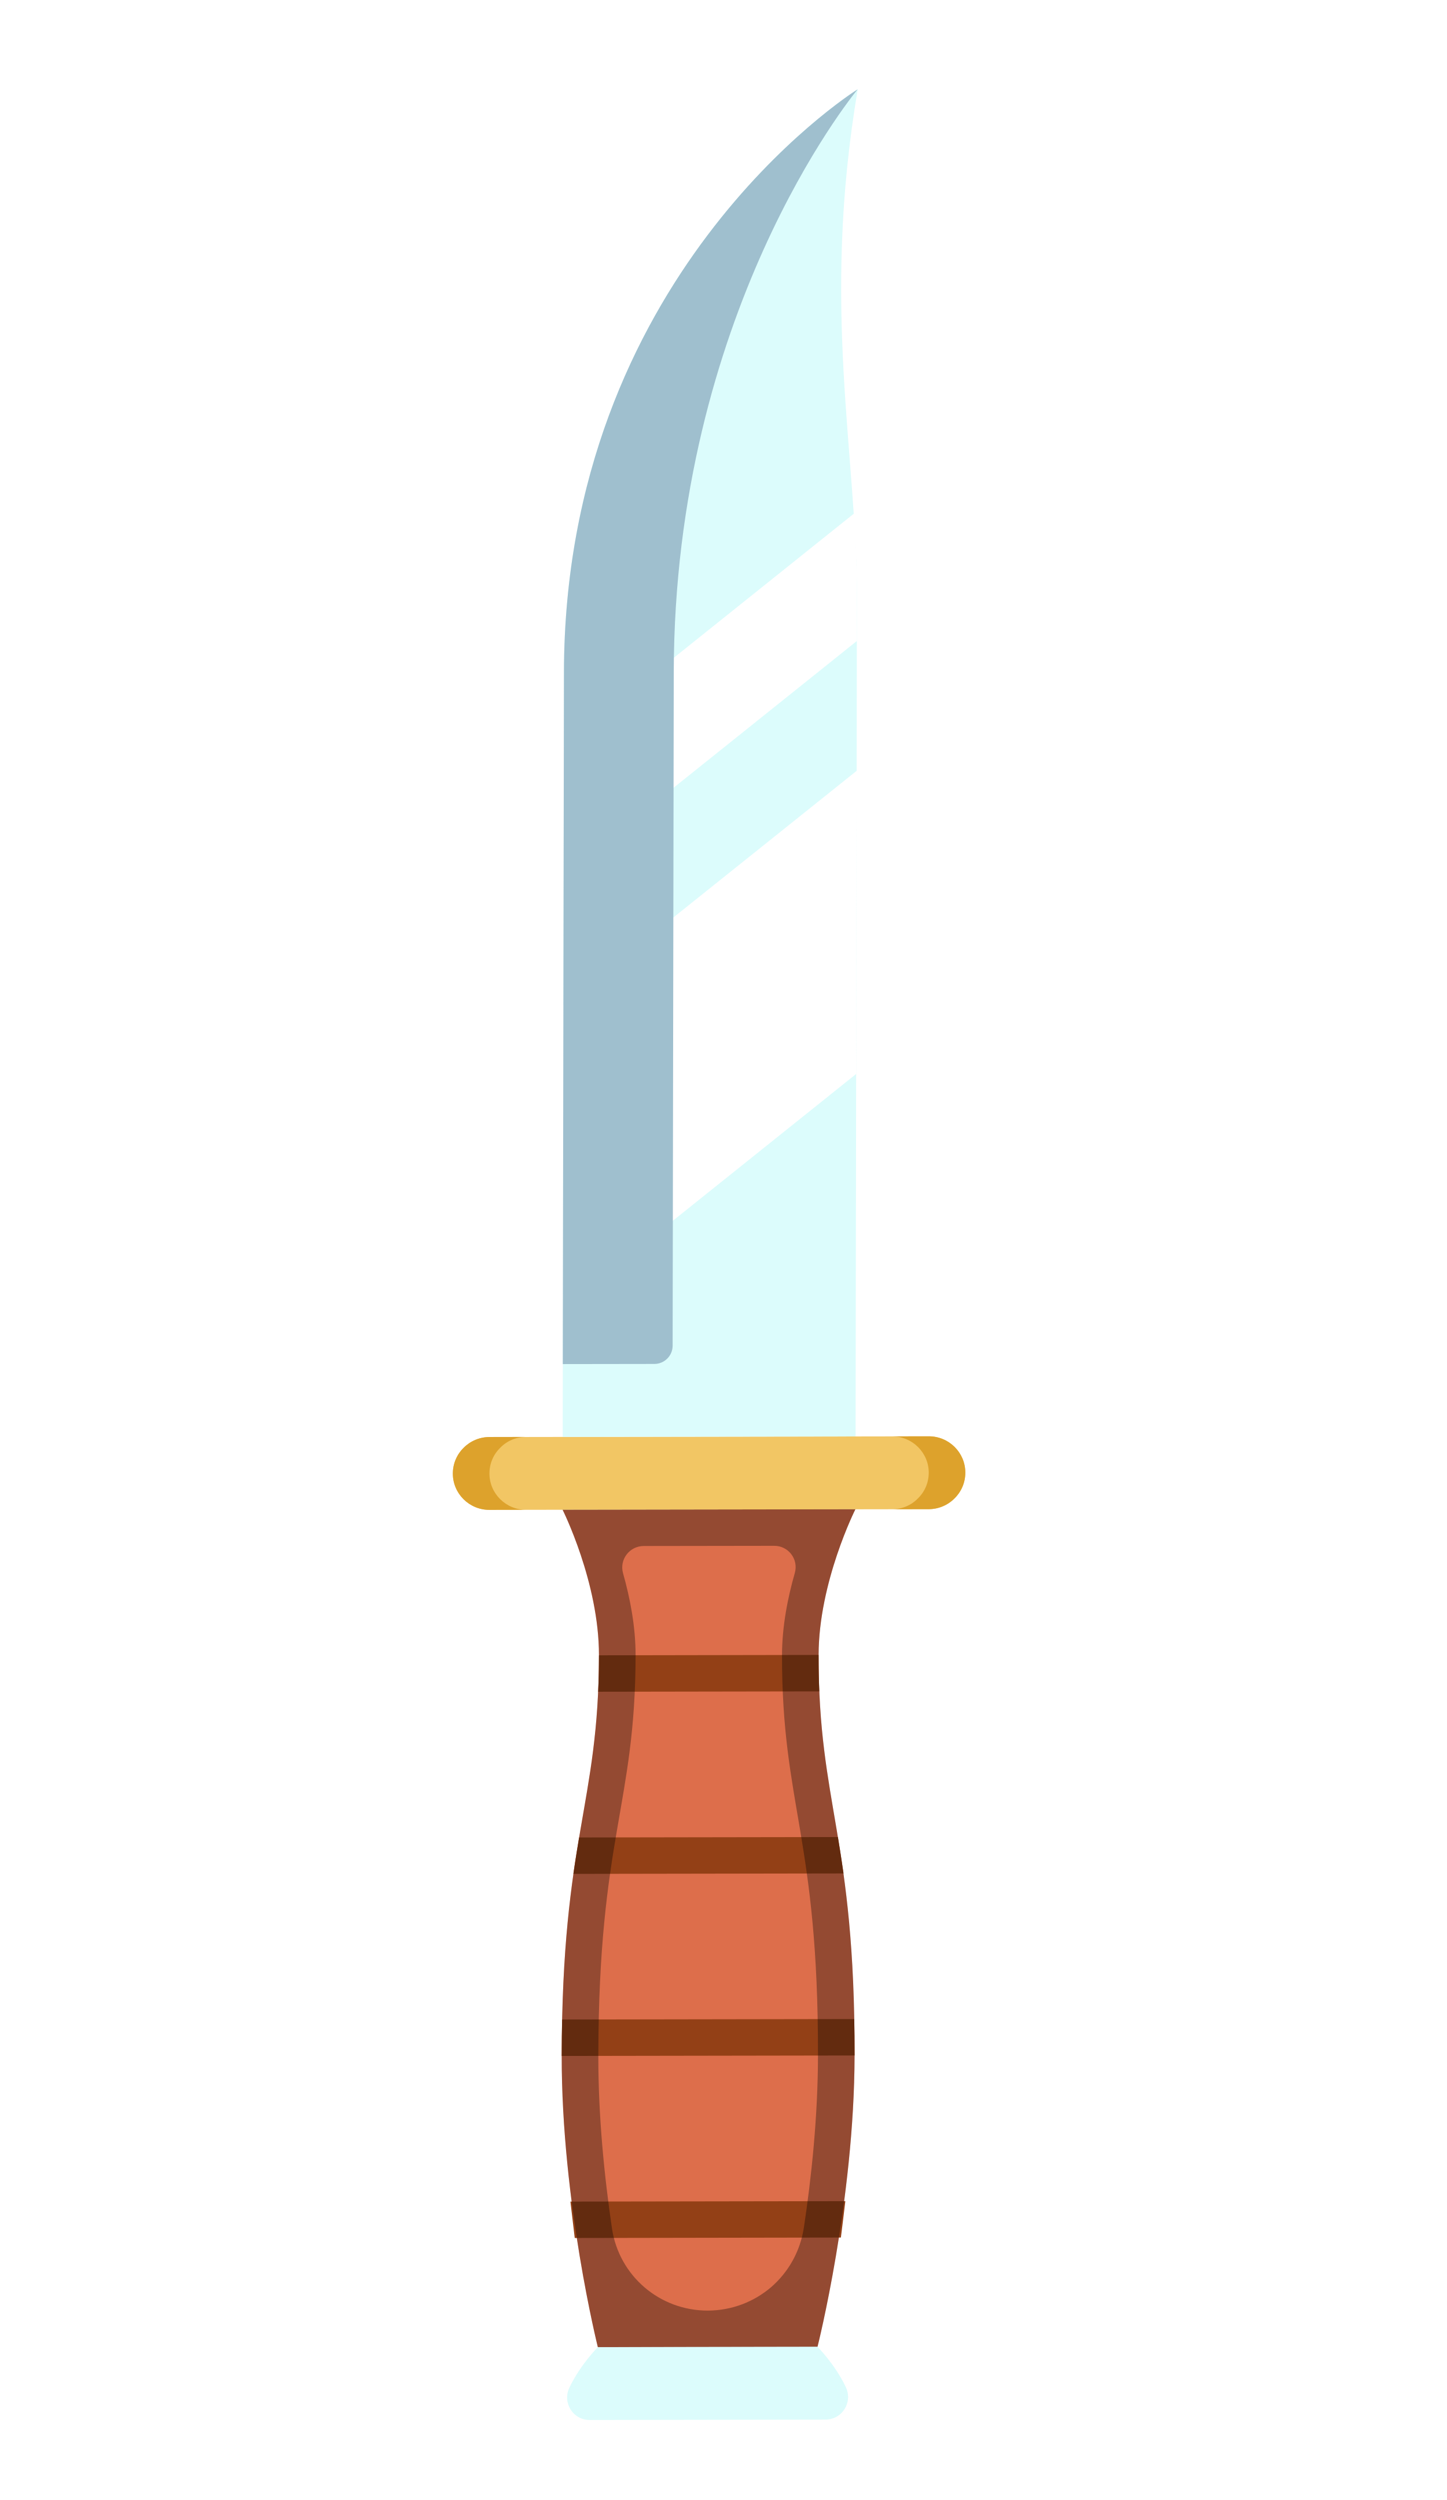 <svg width="77" height="133" viewBox="0 0 77 133" fill="none" xmlns="http://www.w3.org/2000/svg">
<g filter="url(#filter0_d_9_1017)">
<path d="M31.873 84.062C31.86 92.047 29.908 93.75 29.89 105.372C29.877 113.121 31.813 120.865 31.813 120.865L43.502 120.845C43.502 120.845 45.461 113.093 45.474 105.345C45.492 93.722 43.548 92.027 43.56 84.039C43.565 80.165 45.52 76.287 45.52 76.287L29.935 76.312C29.935 76.312 31.877 80.183 31.871 84.056L31.873 84.062Z" fill="#DD6E4B"/>
<path d="M26.048 72.448L49.425 72.41C50.501 72.409 51.371 73.275 51.369 74.345C51.367 75.415 50.493 76.283 49.417 76.285L26.04 76.322C24.964 76.324 24.094 75.457 24.096 74.387C24.097 73.317 24.972 72.449 26.048 72.448Z" fill="#F2C664"/>
<path d="M45.528 72.415C45.528 72.415 45.587 35.612 45.6 27.863C45.613 20.115 43.677 12.37 45.644 0.744C45.644 0.744 30.044 10.455 30.008 31.763C29.971 53.07 29.943 72.44 29.943 72.44L45.528 72.415Z" fill="#DCFCFC"/>
<path d="M43.502 120.845C43.502 120.845 44.44 121.779 45.013 122.998C45.388 123.796 44.816 124.716 43.928 124.716L31.375 124.737C30.487 124.738 29.92 123.82 30.297 123.022C30.874 121.801 31.815 120.862 31.815 120.862L43.504 120.842L43.502 120.845Z" fill="#DCFCFC"/>
<path d="M45.587 37.006L45.56 53.132L29.956 65.623L29.982 49.487L45.587 37.006Z" fill="white"/>
<path d="M45.6 27.863L45.597 30.099L29.993 42.59L30.005 35.675L45.468 23.301C45.553 24.88 45.602 26.41 45.6 27.863Z" fill="white"/>
<path d="M51.368 74.342C51.367 74.875 51.153 75.359 50.791 75.71C50.441 76.068 49.952 76.282 49.417 76.285L47.47 76.288C48.006 76.288 48.495 76.074 48.845 75.713C49.206 75.363 49.42 74.878 49.422 74.346C49.425 73.281 48.548 72.411 47.477 72.411L49.424 72.408C50.495 72.407 51.371 73.275 51.368 74.342Z" fill="#DDA22C"/>
<path d="M27.989 76.318L26.042 76.322C24.972 76.322 24.096 75.454 24.098 74.387C24.1 73.854 24.314 73.37 24.675 73.019C25.026 72.661 25.515 72.447 26.049 72.445L27.996 72.441C27.461 72.441 26.971 72.655 26.622 73.016C26.26 73.366 26.046 73.851 26.045 74.383C26.041 75.448 26.918 76.319 27.989 76.318Z" fill="#DDA22C"/>
<path d="M43.597 85.978L31.831 85.997C31.861 85.396 31.871 84.749 31.872 84.059L43.56 84.039C43.558 84.726 43.569 85.376 43.596 85.975L43.597 85.978Z" fill="#934016"/>
<path d="M44.885 95.663L30.51 95.686C30.608 94.998 30.718 94.36 30.815 93.749L44.589 93.727C44.686 94.338 44.791 94.977 44.889 95.665L44.885 95.663Z" fill="#934016"/>
<path d="M45.474 105.347L29.89 105.372C29.891 104.694 29.901 104.046 29.912 103.434L45.457 103.409C45.465 104.019 45.475 104.666 45.474 105.345L45.474 105.347Z" fill="#934016"/>
<path d="M44.984 113.094C44.905 113.752 44.827 114.402 44.746 115.032L30.584 115.056C30.507 114.427 30.43 113.777 30.354 113.12L44.985 113.097L44.984 113.094Z" fill="#934016"/>
<path d="M45.636 0.754C45.315 1.152 35.886 12.721 35.853 31.754L35.832 44.344L35.793 67.59C35.792 68.125 35.356 68.559 34.818 68.559L29.948 68.566L30.01 31.762C30.046 10.783 45.158 1.053 45.636 0.754Z" fill="#9FBFCE"/>
<path opacity="0.33" d="M45.523 76.289L29.938 76.314C29.938 76.314 31.88 80.184 31.875 84.058C31.863 92.049 29.91 93.747 29.892 105.369C29.879 113.118 31.815 120.862 31.815 120.862L43.504 120.842C43.504 120.842 45.463 113.09 45.476 105.341C45.494 93.719 43.55 92.026 43.562 84.036C43.567 80.162 45.522 76.284 45.522 76.284L45.523 76.289ZM42.772 114.53C42.575 115.791 41.941 116.886 41.034 117.672C40.127 118.448 38.948 118.915 37.661 118.918C35.099 118.921 32.94 117.066 32.565 114.548C32.17 111.864 31.834 108.622 31.839 105.368C31.857 93.746 33.81 92.048 33.822 84.058C33.824 82.522 33.521 80.988 33.155 79.694C32.949 78.966 33.497 78.246 34.256 78.244L41.197 78.234C41.957 78.231 42.502 78.951 42.295 79.679C41.923 80.974 41.616 82.509 41.614 84.045C41.603 92.036 43.546 93.728 43.528 105.351C43.523 108.604 43.178 111.85 42.773 114.533L42.772 114.53Z" fill="black"/>
</g>
<defs>
<filter id="filter0_d_9_1017" x="20.096" y="0.744" width="35.274" height="131.993" filterUnits="userSpaceOnUse" color-interpolation-filters="sRGB">
<feFlood flood-opacity="0" result="BackgroundImageFix"/>
<feColorMatrix in="SourceAlpha" type="matrix" values="0 0 0 0 0 0 0 0 0 0 0 0 0 0 0 0 0 0 127 0" result="hardAlpha"/>
<feOffset dy="4"/>
<feGaussianBlur stdDeviation="2"/>
<feComposite in2="hardAlpha" operator="out"/>
<feColorMatrix type="matrix" values="0 0 0 0 0 0 0 0 0 0 0 0 0 0 0 0 0 0 0.25 0"/>
<feBlend mode="normal" in2="BackgroundImageFix" result="effect1_dropShadow_9_1017"/>
<feBlend mode="normal" in="SourceGraphic" in2="effect1_dropShadow_9_1017" result="shape"/>
</filter>
</defs>
</svg>
